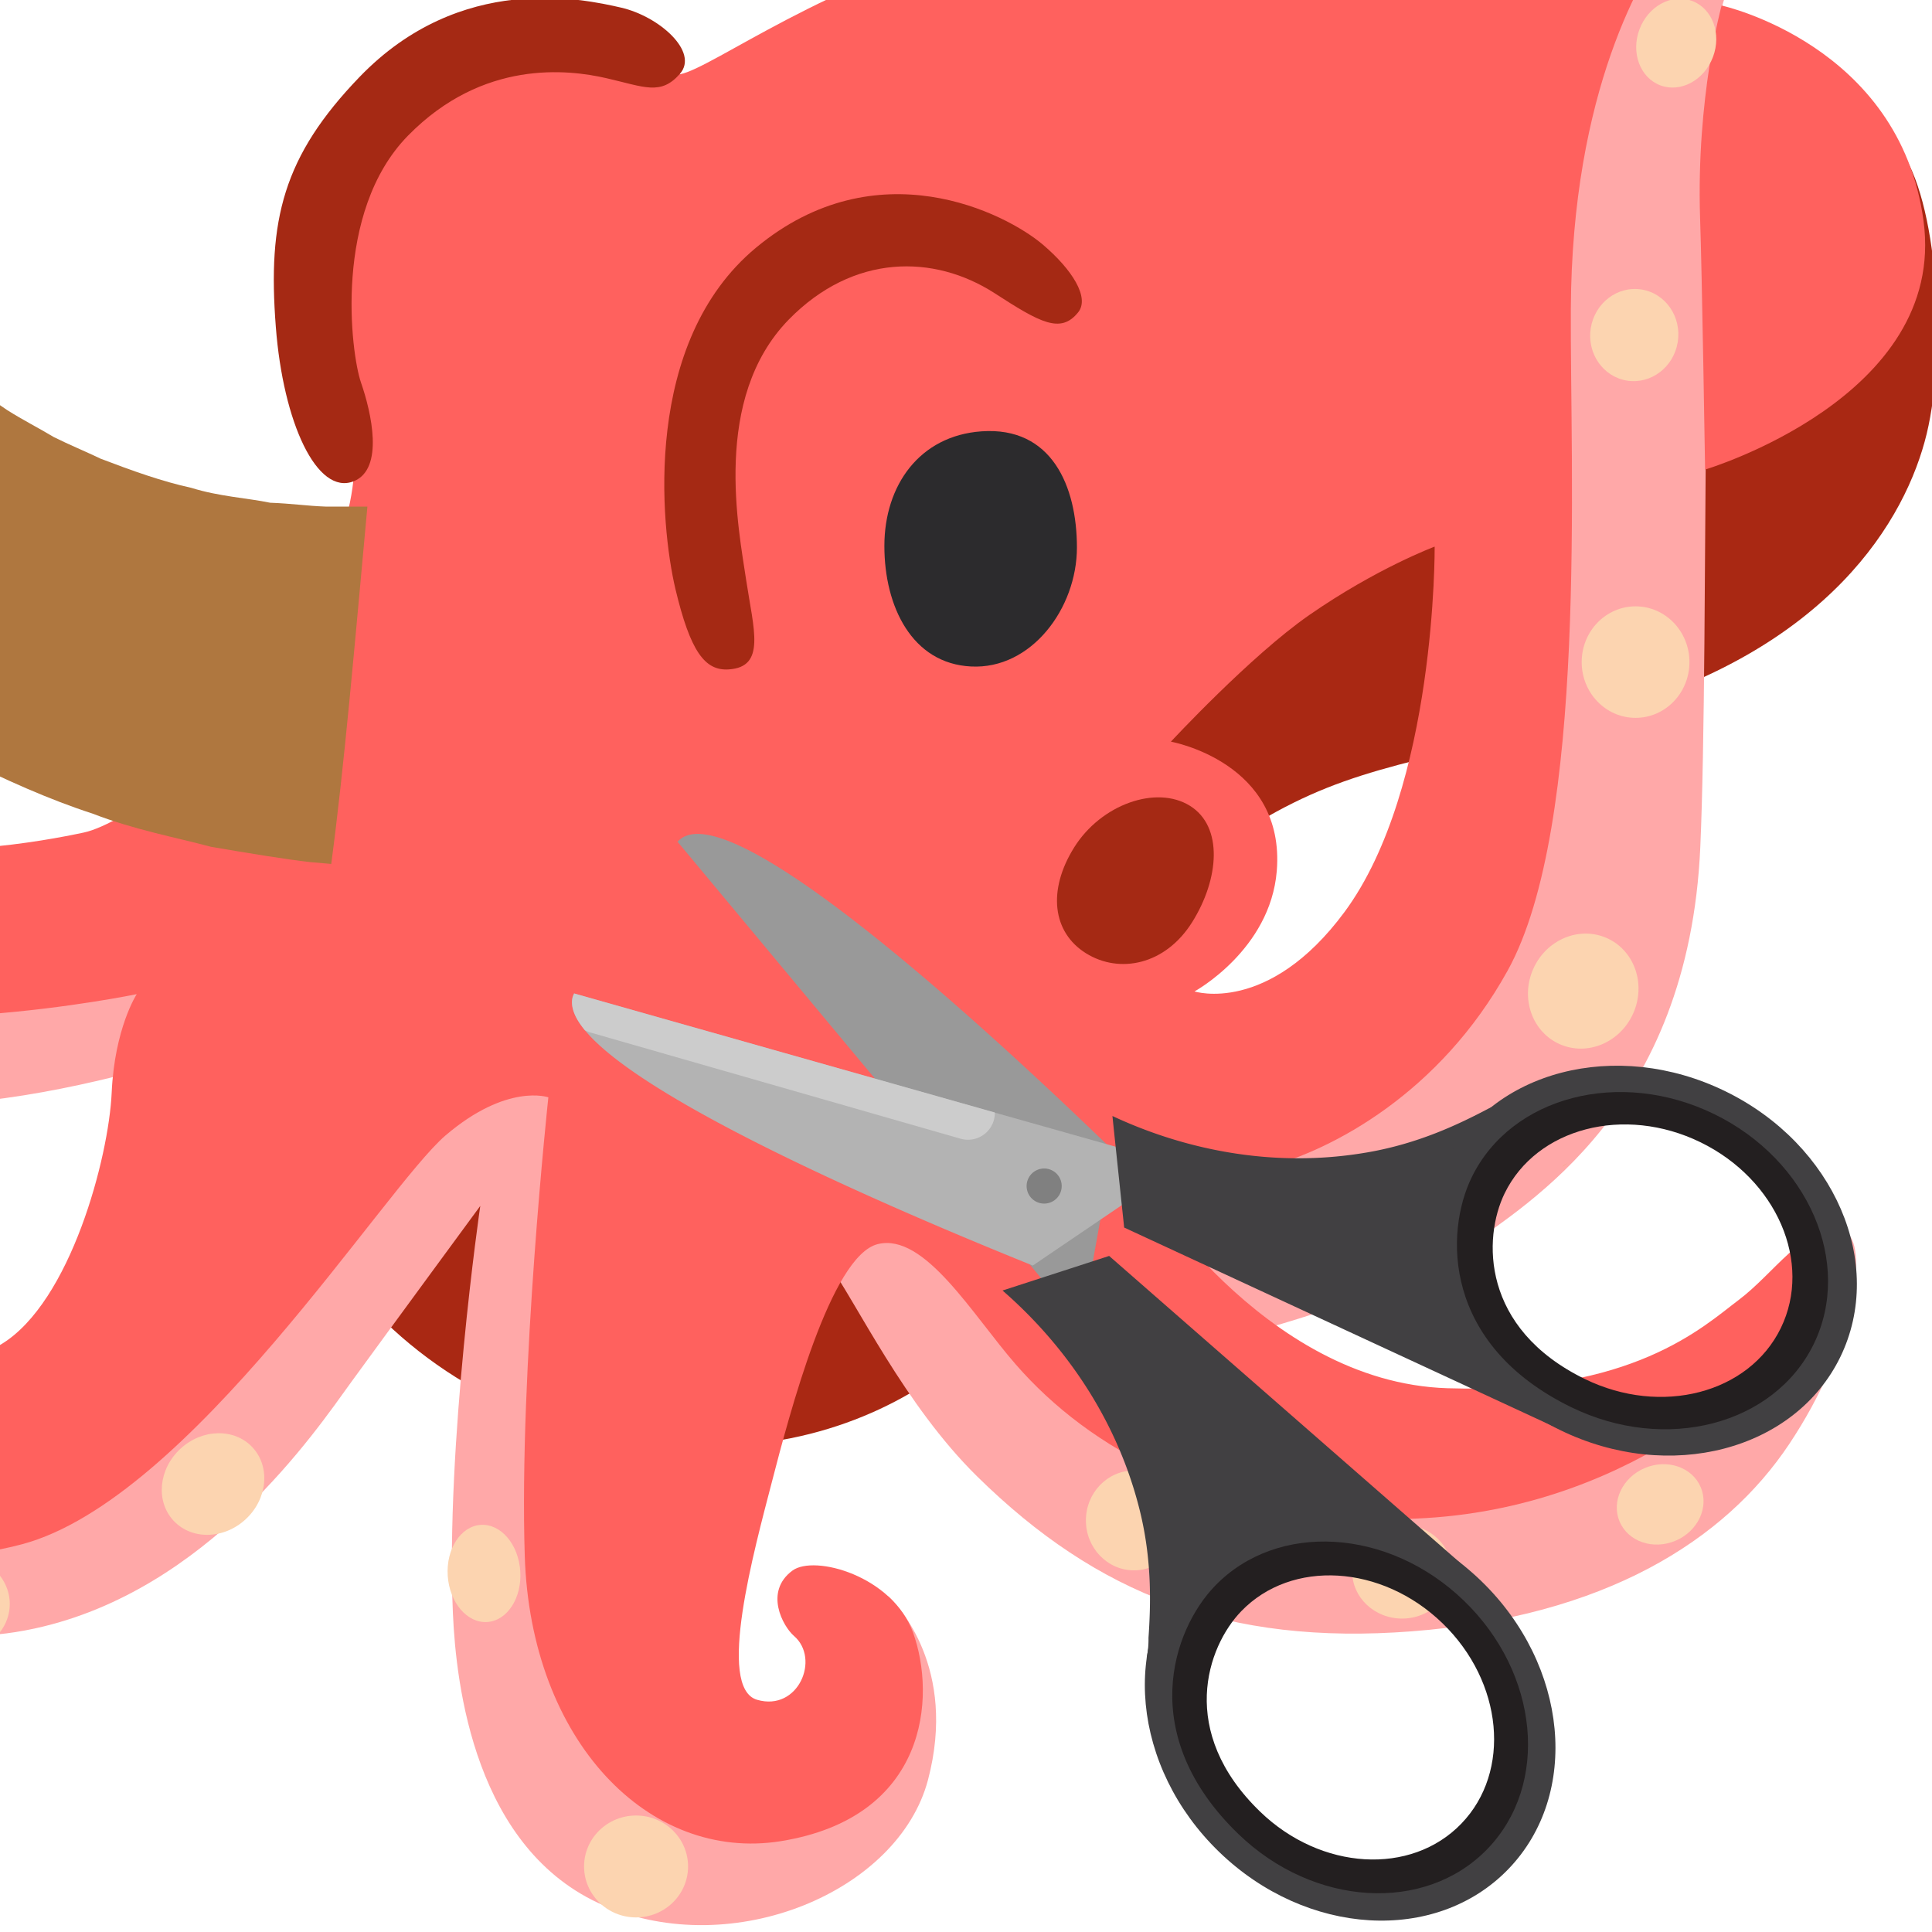 <svg height="200" viewBox="0 0 52.917 52.917" width="200" xmlns="http://www.w3.org/2000/svg"><g transform="matrix(.572 0 0 .572 -17.413 -17.987)"><path d="m88.07 41.61s31.49-5.44 33.32-3.05 2.29 9.59 1.31 13.66c-.99 4.08-4.65 10.37-15.35 13.33-8.99 2.48-12.01 2.49-16.66 5.26-3.71 2.21-9.1 18.11-9.95 20.37s-7.04 11.12-19.99 9.29c-12.65-1.8-20.41-13.67-17.73-25.35s45.05-33.51 45.05-33.51z" fill="#a92813"/><path d="m65.12 70.75c-15.386-12.254-18.501-5.115-28.72 2.82 0 0-17.03 4.08-21.82-.99s-4.22-9.29-3.8-11.4 3.8-7.88 2.82-8.45c-.99-.56-7.18 4.22-8.02 10.56s1.25 11.62 4.79 15.49c4.61 5.03 13.34 5.88 18.41 5.46s10.17-2.08 10.17-2.08-.14 20.69-10 20.55c-7.46-.11-8.31-2.53-9.01-3.8s-1.43-2.32-1.06 1.72c.25 2.67 3.38 10.91 13.2 8.8 8.32-1.79 13.47-9.44 15.17-11.79 1.87-2.57 6.19-8.45 6.19-8.45s-1.67 11.43-1.31 19.52c.15 3.38 1.03 11.31 7.23 13.98 6.19 2.67 14.11-.67 15.52-6.02s-1.44-8.34-1.87-8.76-2.39 6.05-2.39 6.05-5.07 3.38-7.04.99.42-20.98.7-24.92 4.36-.14 5.77 1.83 3.7 6.86 7.18 10.28c5.74 5.65 11.97 8.1 20.82 7.42 9.22-.71 14.98-4.33 18.07-8.97 3.1-4.65 3.77-9.26 2.78-10.1s-7.74 7.29-9.15 8.41c-1.41 1.13-15.49 0-17.46 0s-2.39-3.52-2.39-3.52 8.02-2.11 10.84-4.22 10.56-6.55 11.12-19.15c.43-9.72 0-35.81.99-40.03s4.74-7.79 3.89-9.2-4.6.94-5.16 1.36-6.48 3.24-6.62 8.31-1.83 41.25-4.65 44.2c-2.82 2.96-11.97 8.87-17.03 8.17-5.07-.69-18.16-14.07-18.16-14.07z" fill="#ffa8a8"/><path d="m118.48 90.32c-1.69-.14-3.1 2.11-4.79 3.38s-5.07 4.5-13.94 4.22-14.78-10-14.78-10 2.82.28 6.05-.56c3.24-.84 8.38-3.59 11.61-9.43 3.85-6.94 2.99-24.07 3.03-31.68.05-10.51 3.47-16.1 4.79-17.88 2.25-3.05 5.82-4.79 5.96-5.77.14-.99-4.46-.42-7.09 1.13-2.92 1.72-4.36 3.66-4.36 3.66s-6.76-.7-10.42-.7-10.69.54-16.82 1.97c-7.53 1.76-13.16 6.05-14.71 6.34 0 0-5-4.97-13.23.7-8.59 5.91-2.39 18.44-2.39 18.44s-.231 4.229-2.481 4.809c-12.102 26.209 1.182-1.319-3.913 8.354 0 0-4.566 3.587-6.536 4.007s-7.32 1.41-12.25.39c-5.13-1.06-8.59-4.82-9.15-8.97-.48-3.53 1.83-9.71.56-10s-5.81 6.19-5.95 11.54 3.98 11.54 10.17 14.5 19.15.28 19.15.28-1.06 1.62-1.2 4.72-1.97 10.03-5.28 12.04c-2.27 1.38-4.29 1.83-5 0-.7-1.83 2.89-2.53 2.75-4.36s-3.1-2.29-5.91-.56c-1.9 1.16-5.07 5.35-3.1 9.85s6.86 6.09 12.25 4.65c8.04-2.15 17.32-17.03 20.27-19.57 2.96-2.53 4.93-1.83 4.93-1.83s-1.41 13.09-1.13 21.96 5.95 14.66 12.25 13.66c7.04-1.13 7.46-6.9 6.34-10-.99-2.71-4.72-3.73-5.77-2.96-1.37 1.01-.46 2.67.07 3.13 1.27 1.09.21 3.63-1.76 3.06-1.97-.56-.14-7.18.7-10.42s2.82-10.84 5.07-11.4 4.54 3.39 6.62 5.77c3.56 4.08 9.36 7.25 17.63 7.39 10.93.19 17.7-6.55 19.25-8.24 1.52-1.68 4.19-5.48 2.51-5.62zm-25.35-29.42c3.24-2.25 6.01-3.28 6.01-3.28s.09 11.54-4.32 17.5c-3.65 4.93-7.18 3.8-7.18 3.8s3.63-1.98 3.94-5.77c.42-5.21-5.07-6.19-5.07-6.19s3.8-4.1 6.62-6.06z" fill="#ff615e"/><path d="m112.09 53.93s11.59-3.45 10.46-11.9-9.67-10.32-9.67-10.32-1.22 4.41-1.03 10.18c.09 2.53.24 12.04.24 12.04z" fill="#ff615e"/><path d="m87.53 75.6c-1.29 2.06-3.49 2.49-5.09 1.49s-1.85-3.01-.56-5.07 3.93-2.99 5.54-1.99 1.4 3.51.11 5.57z" fill="#a52914"/><path d="m65.33 63.5c1.8-.11 1.2-1.9.84-4.29-.35-2.39-1.65-8.68 2.04-12.46 3.1-3.17 6.96-3.13 9.85-1.27 2.18 1.41 3.17 1.97 4.01.92.56-.7-.28-2.04-1.69-3.24-1.79-1.52-7.95-4.65-13.73.14-5.46 4.53-4.58 13.3-3.87 16.33.72 3.03 1.42 3.94 2.55 3.87z" fill="#a52914"/><path d="m47.66 35.13c-3.66 3.8-4.41 6.84-4.01 11.97.35 4.58 1.97 8.09 3.73 7.39 1.47-.59.84-3.31.35-4.72s-1.34-8.17 2.25-11.83 7.67-3.17 9.5-2.75 2.6.84 3.52-.21-.99-2.75-2.82-3.17-7.68-1.7-12.52 3.32z" fill="#a52914"/><path d="m82.01 57.66c0 2.92-2.19 5.85-5.07 5.7-2.82-.14-4.15-2.86-4.15-5.77s1.69-5.28 4.65-5.49c3.37-.24 4.57 2.64 4.57 5.56z" fill="#2c2b2d"/><g fill="#fcd4b0"><ellipse cx="108.76" cy="47.48" rx="2.21" ry="2.11" transform="matrix(.158 -.987 .987 .158 44.651 147.334)"/><ellipse cx="110.68" cy="33.5" rx="2.16" ry="1.88" transform="matrix(.352 -.936 .936 .352 40.392 125.316)"/><ellipse cx="108.76" cy="63.15" rx="2.58" ry="2.67"/><ellipse cx="106.32" cy="78.94" rx="2.78" ry="2.62" transform="matrix(.405 -.914 .914 .405 -8.956 144.11)"/><ellipse cx="110.01" cy="103.45" rx="2.11" ry="1.89" transform="matrix(.92 -.391 .391 .92 -31.72 51.322)"/><ellipse cx="97.58" cy="106.7" rx="2.39" ry="2.25"/><ellipse cx="84.74" cy="104.25" rx="2.3" ry="2.39"/><ellipse cx="60.9" cy="120.82" rx="2.49" ry="2.44"/><ellipse cx="53.58" cy="106.77" rx="1.74" ry="2.33" transform="matrix(.998 -.068 .068 .998 -7.115 3.876)"/><ellipse cx="40.62" cy="102.57" rx="2.58" ry="2.3" transform="matrix(.734 -.679 .679 .734 -58.817 54.802)"/><ellipse cx="28.33" cy="108.25" rx="2.58" ry="2.35"/><ellipse cx="25.7" cy="82.44" rx="2.3" ry="2.06"/><ellipse cx="13.92" cy="79.05" rx="2.16" ry="2.25" transform="matrix(.5 -.866 .866 .5 -61.499 51.58)"/><ellipse cx="6.9" cy="70.33" rx="1.86" ry="2.16" transform="matrix(.934 -.359 .359 .934 -24.756 7.15)"/></g></g><g stroke-width="2.94" transform="matrix(.346 0 0 .346 -51.443 -33.199)"><path d="m177.762 136.054h-3.266c-1.52-.053-2.687-.241-4.43-.306-1.811-.376-4.028-.488-6.244-1.179-2.293-.5-4.668-1.349-7.164-2.302-1.194-.573-2.469-1.094-3.719-1.717-1.185-.711-2.467-1.361-3.684-2.131-2.381-1.602-4.771-3.384-6.864-5.497-1.029-1.067-2.137-2.105-2.993-3.313l-1.402-1.752-1.182-1.879c-1.646-2.49-2.725-5.224-3.689-7.958-.318-1.402-.711-2.793-.961-4.195l-.235-2.114-.135-1.052-.035-.262c.003-.147-.035 1.173-.021.594v-.132l.003-.173.012-.694.044-2.746.021-1.352.135-.858c.238-1.155.118-2.131.547-3.472.523-2.552 1.393-4.904 2.32-7.044l1.499-3.022 1.67-2.599c.385-.617.8-1.135 1.205-1.655-.62-5.265-2.34-10.766-7.282-11.812-2.575-.544-5.186-.173-7.723.682-.4.459-.803.935-1.202 1.449l-2.778 3.616-2.684 4.342c-1.723 3.122-3.395 6.67-4.616 10.663-.735 1.852-1.117 4.38-1.608 6.694l-.326 1.779-.129 1.346-.279 2.731-.071.691-.018.173-.009.085-.026.723.006.432.029 1.743.097 3.534c.188 2.361.582 4.748.973 7.147 1.099 4.721 2.605 9.478 4.883 13.829l1.705 3.269 1.978 3.069c1.279 2.09 2.822 3.931 4.339 5.783 3.063 3.675 6.526 6.832 10.048 9.648 1.782 1.373 3.628 2.578 5.409 3.816 1.829 1.141 3.684 2.14 5.474 3.157 3.66 1.831 7.214 3.419 10.61 4.518 3.354 1.299 6.553 1.873 9.393 2.634 3.016.514 5.98 1.005 7.89 1.214l1.623.141c1.031-7.726 1.838-17.144 2.863-28.287z" fill="#af773f"/><path d="m272.333 188.318c.2-.173.429-.288.638-.447zm-112.571-125.639c-2.215-1.786-5.459-1.437-7.244.779-1.455 1.805-3.034 3.06-4.713 3.866l7.596-9.434c4.839-6.152 3.828-15.052-2.268-19.961-6.096-4.909-15.007-3.999-19.986 2.04l-8.446 10.486c-4.704 5.841-4.721 15.108.556 20.267.235.297.497.576.806.826 6.285 5.059 12.186 7.088 17.43 7.088 7.129 0 13.044-3.748 17.045-8.717 1.783-2.215 1.435-5.454-.776-7.241z" fill="#e2a042"/></g><g transform="matrix(-.04 .064 -.064 -.04 58.058 28.674)"><path d="m279.13 285.92q-32.44 98.67-64.88 197.36a7.78 7.78 0 0 1 -2.86-1.1c-22.21-13.91 3.91-144.41 14.09-192.18l41.79-16.75z" fill="#999"/><path d="m370.65 30c-36.95-7.85-74.32 20.73-83.49 63.83s13.37 84.41 50.31 92.27 74.33-20.73 83.5-63.83-13.37-84.39-50.32-92.27zm39.91 90.06c-10.56 49.6-49.18 58.46-70.51 53.94-31.2-6.64-50.23-41.53-42.49-77.93s39.31-60.53 70.51-53.9 50.23 41.51 42.49 77.91z" fill="#414042"/><path d="m286.35 99.89c.26-1.2.59-2.39.74-3.61a1.84 1.84 0 0 0 0-.33 2.73 2.73 0 0 0 .92-2.21 16 16 0 0 1 .07-2.85c.09-.55.3-1 .39-1.58.34 10.58 2.93 34.84 20.92 57.24 24.55 30.56 59.29 34.67 65.92 35.33a33.92 33.92 0 0 0 -6.62 3.33c-10.89 5.81-24.85 14-37.83 27.49-30.2 31.38-38.4 67.85-41 84.25l-31.15-26.16 27.48-170.52a3.44 3.44 0 0 0 .16-.38z" fill="#414042"/><path d="m368.45 40.31c-31.81-6.76-64 17.84-71.88 55s11.5 72.68 43.31 79.44c21.74 4.62 61.14-4.41 71.88-54.95 7.89-37.16-11.51-72.73-43.31-79.49zm32.25 77.08c-8.68 40.84-40.51 48.14-58.08 44.4-25.7-5.46-41.37-34.19-35-64.18s32.38-49.86 58.08-44.4 41.38 34.2 35 64.18z" fill="#231f20"/><path d="m290.09 475.52c-1.55 4.64-3.63 7.91-6.35 9.49a8 8 0 0 1 -1.53.68 8.54 8.54 0 0 1 -1.37.31c0-.05 0-.1 0-.15q-22.11-76.14-44.24-152.29-6.88-23.56-13.71-47.06l12.29-12.26 41.18 18.2c7.48 42.34 25.07 149.12 13.73 183.08z" fill="#b3b3b3"/><path d="m290.09 475.52c-1.55 4.64-3.63 7.91-6.35 9.49a8 8 0 0 1 -1.53.68 7.52 7.52 0 0 1 -1.41.16q-22.11-76.14-44.24-152.29a9.68 9.68 0 0 1 2.61-1.19 9 9 0 0 1 1.33-.28 9.75 9.75 0 0 1 10.69 6.91l38.55 134.45a9.69 9.69 0 0 1 .35 2.07z" fill="#ccc"/><path d="m225.49 99.87c-.22-1.2-.51-2.41-.62-3.63 0-.11 0-.22 0-.34a2.74 2.74 0 0 1 -.85-2.23 15.09 15.09 0 0 0 0-2.85c-.07-.56-.26-1.06-.33-1.6-.71 10.56-4.15 34.72-22.91 56.48-25.6 29.68-60.46 32.58-67.11 33a34.72 34.72 0 0 1 6.51 3.56c10.67 6.19 24.34 14.87 36.83 28.8 29.09 32.41 36 69.14 38 85.63l4-3.11.56-.44 27.51-21.51-21.49-171.37a3.69 3.69 0 0 1 -.1-.39z" fill="#414042"/><path d="m149.19 26.33c-37.57 4-64.28 42.68-59.68 86.5s38.79 76.17 76.36 72.17 64.29-42.68 59.68-86.51-38.79-76.11-76.36-72.16zm65.81 73.31c5.3 50.41-28.73 70.78-50.41 73.06-31.72 3.34-60.6-24-64.48-61s18.67-69.72 50.4-73 60.57 23.93 64.49 60.94z" fill="#414042"/><path d="m150.31 37c-32.5 3.45-55.62 37-51.63 74.87s33.57 65.88 66.07 62.47c22.2-2.34 57.06-23.21 51.63-74.85-3.99-37.91-33.57-65.88-66.07-62.49zm54.77 63.65c4.39 41.72-23.78 58.58-41.72 60.47-26.26 2.76-50.16-19.84-53.38-50.47s15.46-57.65 41.72-60.44 50.16 19.84 53.38 50.47z" fill="#231f20"/><circle cx="249.7" cy="304.23" fill="#808080" r="6.37"/></g></svg>
